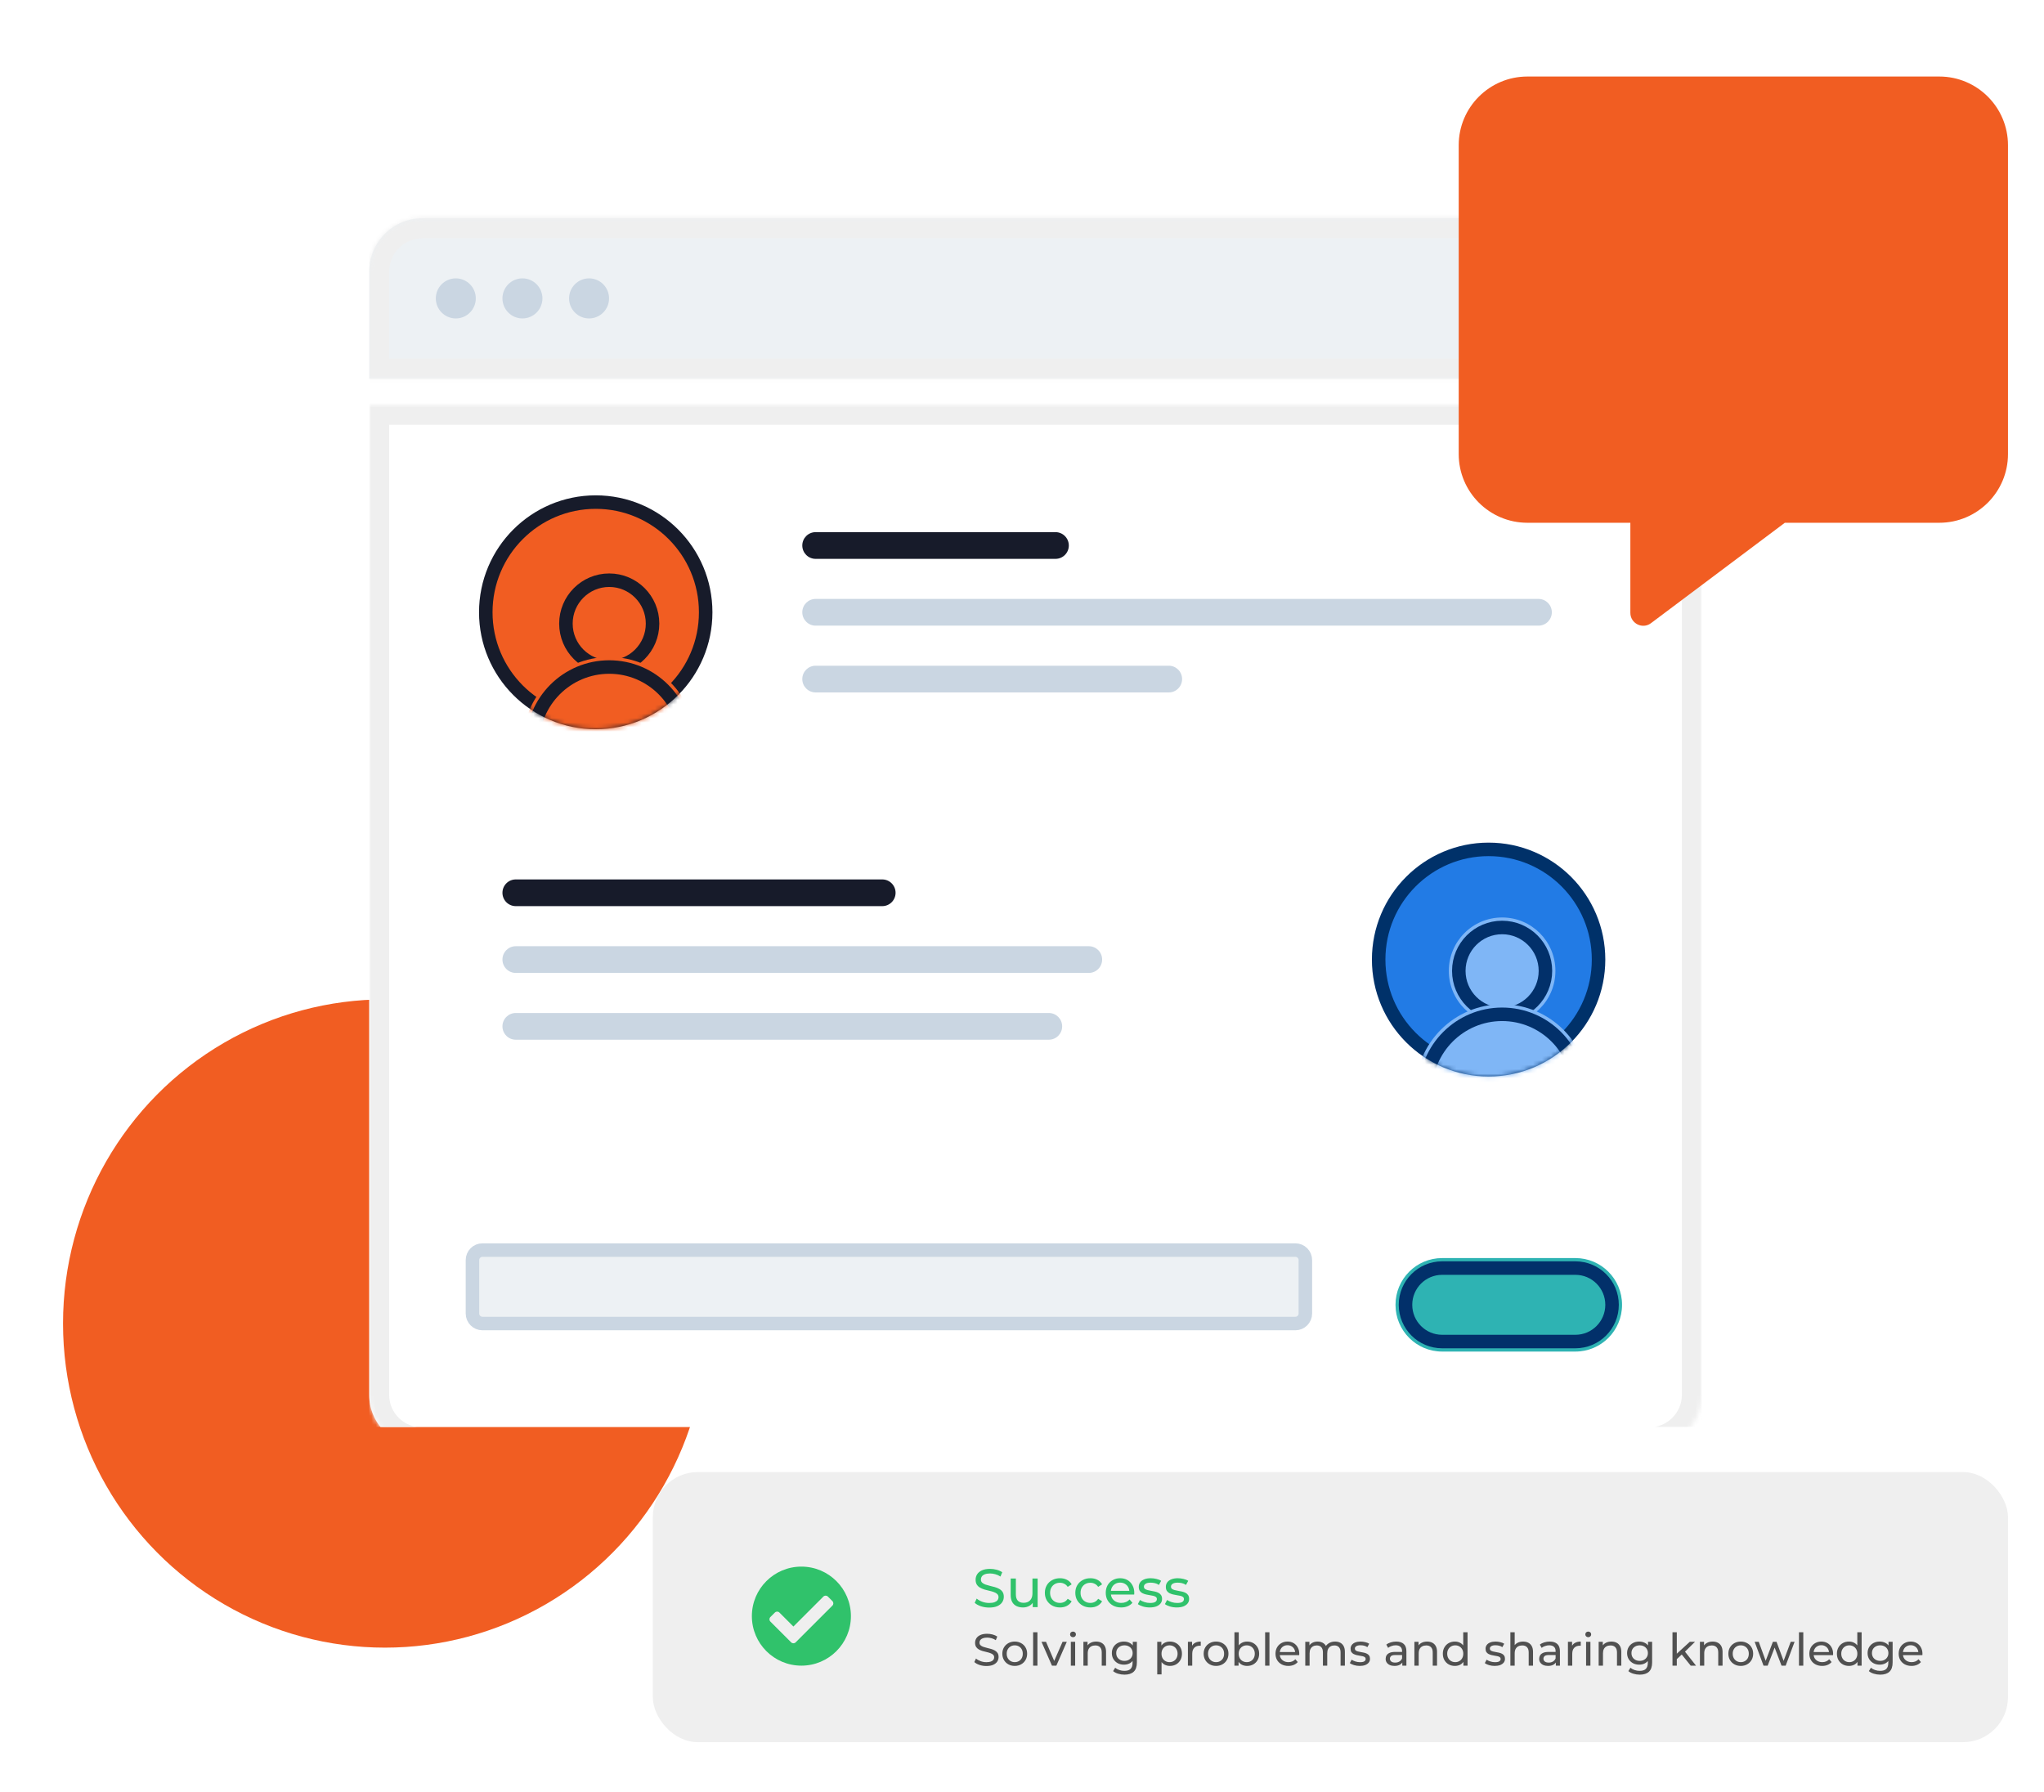 <svg width="454" height="398" viewBox="0 0 454 398" fill="none" xmlns="http://www.w3.org/2000/svg">
<ellipse cx="85.5" cy="294" rx="71.5" ry="72" fill="#F15D22"/>
<rect x="145" y="327" width="301" height="60" rx="10" fill="#EFEFEF"/>
<path d="M219.09 370.08C218.557 370.08 218.047 370 217.56 369.84C217.073 369.673 216.69 369.46 216.41 369.2L216.78 368.42C217.047 368.653 217.387 368.847 217.8 369C218.213 369.153 218.643 369.23 219.09 369.23C219.497 369.23 219.827 369.183 220.08 369.09C220.333 368.997 220.52 368.87 220.64 368.71C220.76 368.543 220.82 368.357 220.82 368.15C220.82 367.91 220.74 367.717 220.58 367.57C220.427 367.423 220.223 367.307 219.97 367.22C219.723 367.127 219.45 367.047 219.15 366.98C218.85 366.913 218.547 366.837 218.24 366.75C217.94 366.657 217.663 366.54 217.41 366.4C217.163 366.26 216.963 366.073 216.81 365.84C216.657 365.6 216.58 365.293 216.58 364.92C216.58 364.56 216.673 364.23 216.86 363.93C217.053 363.623 217.347 363.38 217.74 363.2C218.14 363.013 218.647 362.92 219.26 362.92C219.667 362.92 220.07 362.973 220.47 363.08C220.87 363.187 221.217 363.34 221.51 363.54L221.18 364.34C220.88 364.14 220.563 363.997 220.23 363.91C219.897 363.817 219.573 363.77 219.26 363.77C218.867 363.77 218.543 363.82 218.29 363.92C218.037 364.02 217.85 364.153 217.73 364.32C217.617 364.487 217.56 364.673 217.56 364.88C217.56 365.127 217.637 365.323 217.79 365.47C217.95 365.617 218.153 365.733 218.4 365.82C218.653 365.907 218.93 365.987 219.23 366.06C219.53 366.127 219.83 366.203 220.13 366.29C220.437 366.377 220.713 366.49 220.96 366.63C221.213 366.77 221.417 366.957 221.57 367.19C221.723 367.423 221.8 367.723 221.8 368.09C221.8 368.443 221.703 368.773 221.51 369.08C221.317 369.38 221.017 369.623 220.61 369.81C220.21 369.99 219.703 370.08 219.09 370.08ZM225.391 370.06C224.858 370.06 224.384 369.943 223.971 369.71C223.558 369.477 223.231 369.157 222.991 368.75C222.751 368.337 222.631 367.87 222.631 367.35C222.631 366.823 222.751 366.357 222.991 365.95C223.231 365.543 223.558 365.227 223.971 365C224.384 364.767 224.858 364.65 225.391 364.65C225.918 364.65 226.388 364.767 226.801 365C227.221 365.227 227.548 365.543 227.781 365.95C228.021 366.35 228.141 366.817 228.141 367.35C228.141 367.877 228.021 368.343 227.781 368.75C227.548 369.157 227.221 369.477 226.801 369.71C226.388 369.943 225.918 370.06 225.391 370.06ZM225.391 369.22C225.731 369.22 226.034 369.143 226.301 368.99C226.574 368.837 226.788 368.62 226.941 368.34C227.094 368.053 227.171 367.723 227.171 367.35C227.171 366.97 227.094 366.643 226.941 366.37C226.788 366.09 226.574 365.873 226.301 365.72C226.034 365.567 225.731 365.49 225.391 365.49C225.051 365.49 224.748 365.567 224.481 365.72C224.214 365.873 224.001 366.09 223.841 366.37C223.681 366.643 223.601 366.97 223.601 367.35C223.601 367.723 223.681 368.053 223.841 368.34C224.001 368.62 224.214 368.837 224.481 368.99C224.748 369.143 225.051 369.22 225.391 369.22ZM229.469 370V362.58H230.429V370H229.469ZM233.652 370L231.332 364.7H232.332L234.392 369.5H233.912L236.012 364.7H236.952L234.632 370H233.652ZM237.848 370V364.7H238.808V370H237.848ZM238.328 363.68C238.141 363.68 237.984 363.62 237.858 363.5C237.738 363.38 237.678 363.233 237.678 363.06C237.678 362.88 237.738 362.73 237.858 362.61C237.984 362.49 238.141 362.43 238.328 362.43C238.514 362.43 238.668 362.49 238.788 362.61C238.914 362.723 238.978 362.867 238.978 363.04C238.978 363.22 238.918 363.373 238.798 363.5C238.678 363.62 238.521 363.68 238.328 363.68ZM243.47 364.65C243.904 364.65 244.284 364.733 244.61 364.9C244.944 365.067 245.204 365.32 245.39 365.66C245.577 366 245.67 366.43 245.67 366.95V370H244.71V367.06C244.71 366.547 244.584 366.16 244.33 365.9C244.084 365.64 243.734 365.51 243.28 365.51C242.94 365.51 242.644 365.577 242.39 365.71C242.137 365.843 241.94 366.04 241.8 366.3C241.667 366.56 241.6 366.883 241.6 367.27V370H240.64V364.7H241.56V366.13L241.41 365.75C241.584 365.403 241.85 365.133 242.21 364.94C242.57 364.747 242.99 364.65 243.47 364.65ZM249.767 372C249.28 372 248.807 371.93 248.347 371.79C247.894 371.657 247.524 371.463 247.237 371.21L247.697 370.47C247.944 370.683 248.247 370.85 248.607 370.97C248.967 371.097 249.344 371.16 249.737 371.16C250.364 371.16 250.824 371.013 251.117 370.72C251.41 370.427 251.557 369.98 251.557 369.38V368.26L251.657 367.21L251.607 366.15V364.7H252.517V369.28C252.517 370.213 252.284 370.9 251.817 371.34C251.35 371.78 250.667 372 249.767 372ZM249.647 369.78C249.134 369.78 248.674 369.673 248.267 369.46C247.867 369.24 247.547 368.937 247.307 368.55C247.074 368.163 246.957 367.717 246.957 367.21C246.957 366.697 247.074 366.25 247.307 365.87C247.547 365.483 247.867 365.183 248.267 364.97C248.674 364.757 249.134 364.65 249.647 364.65C250.1 364.65 250.514 364.743 250.887 364.93C251.26 365.11 251.557 365.39 251.777 365.77C252.004 366.15 252.117 366.63 252.117 367.21C252.117 367.783 252.004 368.26 251.777 368.64C251.557 369.02 251.26 369.307 250.887 369.5C250.514 369.687 250.1 369.78 249.647 369.78ZM249.757 368.94C250.11 368.94 250.424 368.867 250.697 368.72C250.97 368.573 251.184 368.37 251.337 368.11C251.497 367.85 251.577 367.55 251.577 367.21C251.577 366.87 251.497 366.57 251.337 366.31C251.184 366.05 250.97 365.85 250.697 365.71C250.424 365.563 250.11 365.49 249.757 365.49C249.404 365.49 249.087 365.563 248.807 365.71C248.534 365.85 248.317 366.05 248.157 366.31C248.004 366.57 247.927 366.87 247.927 367.21C247.927 367.55 248.004 367.85 248.157 368.11C248.317 368.37 248.534 368.573 248.807 368.72C249.087 368.867 249.404 368.94 249.757 368.94ZM259.847 370.06C259.407 370.06 259.004 369.96 258.637 369.76C258.277 369.553 257.987 369.25 257.767 368.85C257.554 368.45 257.447 367.95 257.447 367.35C257.447 366.75 257.55 366.25 257.757 365.85C257.97 365.45 258.257 365.15 258.617 364.95C258.984 364.75 259.394 364.65 259.847 364.65C260.367 364.65 260.827 364.763 261.227 364.99C261.627 365.217 261.944 365.533 262.177 365.94C262.41 366.34 262.527 366.81 262.527 367.35C262.527 367.89 262.41 368.363 262.177 368.77C261.944 369.177 261.627 369.493 261.227 369.72C260.827 369.947 260.367 370.06 259.847 370.06ZM257.037 371.94V364.7H257.957V366.13L257.897 367.36L257.997 368.59V371.94H257.037ZM259.767 369.22C260.107 369.22 260.41 369.143 260.677 368.99C260.95 368.837 261.164 368.62 261.317 368.34C261.477 368.053 261.557 367.723 261.557 367.35C261.557 366.97 261.477 366.643 261.317 366.37C261.164 366.09 260.95 365.873 260.677 365.72C260.41 365.567 260.107 365.49 259.767 365.49C259.434 365.49 259.13 365.567 258.857 365.72C258.59 365.873 258.377 366.09 258.217 366.37C258.064 366.643 257.987 366.97 257.987 367.35C257.987 367.723 258.064 368.053 258.217 368.34C258.377 368.62 258.59 368.837 258.857 368.99C259.13 369.143 259.434 369.22 259.767 369.22ZM263.853 370V364.7H264.773V366.14L264.683 365.78C264.83 365.413 265.077 365.133 265.423 364.94C265.77 364.747 266.197 364.65 266.703 364.65V365.58C266.663 365.573 266.623 365.57 266.583 365.57C266.55 365.57 266.517 365.57 266.483 365.57C265.97 365.57 265.563 365.723 265.263 366.03C264.963 366.337 264.813 366.78 264.813 367.36V370H263.853ZM270.108 370.06C269.574 370.06 269.101 369.943 268.688 369.71C268.274 369.477 267.948 369.157 267.708 368.75C267.468 368.337 267.348 367.87 267.348 367.35C267.348 366.823 267.468 366.357 267.708 365.95C267.948 365.543 268.274 365.227 268.688 365C269.101 364.767 269.574 364.65 270.108 364.65C270.634 364.65 271.104 364.767 271.518 365C271.938 365.227 272.264 365.543 272.498 365.95C272.738 366.35 272.858 366.817 272.858 367.35C272.858 367.877 272.738 368.343 272.498 368.75C272.264 369.157 271.938 369.477 271.518 369.71C271.104 369.943 270.634 370.06 270.108 370.06ZM270.108 369.22C270.448 369.22 270.751 369.143 271.018 368.99C271.291 368.837 271.504 368.62 271.658 368.34C271.811 368.053 271.888 367.723 271.888 367.35C271.888 366.97 271.811 366.643 271.658 366.37C271.504 366.09 271.291 365.873 271.018 365.72C270.751 365.567 270.448 365.49 270.108 365.49C269.768 365.49 269.464 365.567 269.198 365.72C268.931 365.873 268.718 366.09 268.558 366.37C268.398 366.643 268.318 366.97 268.318 367.35C268.318 367.723 268.398 368.053 268.558 368.34C268.718 368.62 268.931 368.837 269.198 368.99C269.464 369.143 269.768 369.22 270.108 369.22ZM276.995 370.06C276.542 370.06 276.132 369.96 275.765 369.76C275.405 369.553 275.119 369.25 274.905 368.85C274.699 368.45 274.595 367.95 274.595 367.35C274.595 366.75 274.702 366.25 274.915 365.85C275.135 365.45 275.425 365.15 275.785 364.95C276.152 364.75 276.555 364.65 276.995 364.65C277.515 364.65 277.975 364.763 278.375 364.99C278.775 365.217 279.092 365.533 279.325 365.94C279.559 366.34 279.675 366.81 279.675 367.35C279.675 367.89 279.559 368.363 279.325 368.77C279.092 369.177 278.775 369.493 278.375 369.72C277.975 369.947 277.515 370.06 276.995 370.06ZM274.185 370V362.58H275.145V366.11L275.045 367.34L275.105 368.57V370H274.185ZM276.915 369.22C277.255 369.22 277.559 369.143 277.825 368.99C278.099 368.837 278.312 368.62 278.465 368.34C278.625 368.053 278.705 367.723 278.705 367.35C278.705 366.97 278.625 366.643 278.465 366.37C278.312 366.09 278.099 365.873 277.825 365.72C277.559 365.567 277.255 365.49 276.915 365.49C276.582 365.49 276.279 365.567 276.005 365.72C275.739 365.873 275.525 366.09 275.365 366.37C275.212 366.643 275.135 366.97 275.135 367.35C275.135 367.723 275.212 368.053 275.365 368.34C275.525 368.62 275.739 368.837 276.005 368.99C276.279 369.143 276.582 369.22 276.915 369.22ZM281.002 370V362.58H281.962V370H281.002ZM286.155 370.06C285.588 370.06 285.088 369.943 284.655 369.71C284.228 369.477 283.895 369.157 283.655 368.75C283.421 368.343 283.305 367.877 283.305 367.35C283.305 366.823 283.418 366.357 283.645 365.95C283.878 365.543 284.195 365.227 284.595 365C285.001 364.767 285.458 364.65 285.965 364.65C286.478 364.65 286.931 364.763 287.325 364.99C287.718 365.217 288.025 365.537 288.245 365.95C288.471 366.357 288.585 366.833 288.585 367.38C288.585 367.42 288.581 367.467 288.575 367.52C288.575 367.573 288.571 367.623 288.565 367.67H284.055V366.98H288.065L287.675 367.22C287.681 366.88 287.611 366.577 287.465 366.31C287.318 366.043 287.115 365.837 286.855 365.69C286.601 365.537 286.305 365.46 285.965 365.46C285.631 365.46 285.335 365.537 285.075 365.69C284.815 365.837 284.611 366.047 284.465 366.32C284.318 366.587 284.245 366.893 284.245 367.24V367.4C284.245 367.753 284.325 368.07 284.485 368.35C284.651 368.623 284.881 368.837 285.175 368.99C285.468 369.143 285.805 369.22 286.185 369.22C286.498 369.22 286.781 369.167 287.035 369.06C287.295 368.953 287.521 368.793 287.715 368.58L288.245 369.2C288.005 369.48 287.705 369.693 287.345 369.84C286.991 369.987 286.595 370.06 286.155 370.06ZM296.548 364.65C296.974 364.65 297.351 364.733 297.678 364.9C298.004 365.067 298.258 365.32 298.438 365.66C298.624 366 298.718 366.43 298.718 366.95V370H297.758V367.06C297.758 366.547 297.638 366.16 297.398 365.9C297.158 365.64 296.821 365.51 296.388 365.51C296.068 365.51 295.788 365.577 295.548 365.71C295.308 365.843 295.121 366.04 294.988 366.3C294.861 366.56 294.798 366.883 294.798 367.27V370H293.838V367.06C293.838 366.547 293.718 366.16 293.478 365.9C293.244 365.64 292.908 365.51 292.468 365.51C292.154 365.51 291.878 365.577 291.638 365.71C291.398 365.843 291.211 366.04 291.078 366.3C290.944 366.56 290.878 366.883 290.878 367.27V370H289.918V364.7H290.838V366.11L290.688 365.75C290.854 365.403 291.111 365.133 291.458 364.94C291.804 364.747 292.208 364.65 292.668 364.65C293.174 364.65 293.611 364.777 293.978 365.03C294.344 365.277 294.584 365.653 294.698 366.16L294.308 366C294.468 365.593 294.748 365.267 295.148 365.02C295.548 364.773 296.014 364.65 296.548 364.65ZM302.004 370.06C301.564 370.06 301.144 370 300.744 369.88C300.351 369.76 300.041 369.613 299.814 369.44L300.214 368.68C300.441 368.833 300.721 368.963 301.054 369.07C301.388 369.177 301.728 369.23 302.074 369.23C302.521 369.23 302.841 369.167 303.034 369.04C303.234 368.913 303.334 368.737 303.334 368.51C303.334 368.343 303.274 368.213 303.154 368.12C303.034 368.027 302.874 367.957 302.674 367.91C302.481 367.863 302.264 367.823 302.024 367.79C301.784 367.75 301.544 367.703 301.304 367.65C301.064 367.59 300.844 367.51 300.644 367.41C300.444 367.303 300.284 367.16 300.164 366.98C300.044 366.793 299.984 366.547 299.984 366.24C299.984 365.92 300.074 365.64 300.254 365.4C300.434 365.16 300.688 364.977 301.014 364.85C301.348 364.717 301.741 364.65 302.194 364.65C302.541 364.65 302.891 364.693 303.244 364.78C303.604 364.86 303.898 364.977 304.124 365.13L303.714 365.89C303.474 365.73 303.224 365.62 302.964 365.56C302.704 365.5 302.444 365.47 302.184 365.47C301.764 365.47 301.451 365.54 301.244 365.68C301.038 365.813 300.934 365.987 300.934 366.2C300.934 366.38 300.994 366.52 301.114 366.62C301.241 366.713 301.401 366.787 301.594 366.84C301.794 366.893 302.014 366.94 302.254 366.98C302.494 367.013 302.734 367.06 302.974 367.12C303.214 367.173 303.431 367.25 303.624 367.35C303.824 367.45 303.984 367.59 304.104 367.77C304.231 367.95 304.294 368.19 304.294 368.49C304.294 368.81 304.201 369.087 304.014 369.32C303.828 369.553 303.564 369.737 303.224 369.87C302.884 369.997 302.478 370.06 302.004 370.06ZM311.47 370V368.88L311.42 368.67V366.76C311.42 366.353 311.3 366.04 311.06 365.82C310.826 365.593 310.473 365.48 310 365.48C309.686 365.48 309.38 365.533 309.08 365.64C308.78 365.74 308.526 365.877 308.32 366.05L307.92 365.33C308.193 365.11 308.52 364.943 308.9 364.83C309.286 364.71 309.69 364.65 310.11 364.65C310.836 364.65 311.396 364.827 311.79 365.18C312.183 365.533 312.38 366.073 312.38 366.8V370H311.47ZM309.73 370.06C309.336 370.06 308.99 369.993 308.69 369.86C308.396 369.727 308.17 369.543 308.01 369.31C307.85 369.07 307.77 368.8 307.77 368.5C307.77 368.213 307.836 367.953 307.97 367.72C308.11 367.487 308.333 367.3 308.64 367.16C308.953 367.02 309.373 366.95 309.9 366.95H311.58V367.64H309.94C309.46 367.64 309.136 367.72 308.97 367.88C308.803 368.04 308.72 368.233 308.72 368.46C308.72 368.72 308.823 368.93 309.03 369.09C309.236 369.243 309.523 369.32 309.89 369.32C310.25 369.32 310.563 369.24 310.83 369.08C311.103 368.92 311.3 368.687 311.42 368.38L311.61 369.04C311.483 369.353 311.26 369.603 310.94 369.79C310.62 369.97 310.216 370.06 309.73 370.06ZM316.986 364.65C317.419 364.65 317.799 364.733 318.126 364.9C318.459 365.067 318.719 365.32 318.906 365.66C319.093 366 319.186 366.43 319.186 366.95V370H318.226V367.06C318.226 366.547 318.099 366.16 317.846 365.9C317.599 365.64 317.249 365.51 316.796 365.51C316.456 365.51 316.159 365.577 315.906 365.71C315.653 365.843 315.456 366.04 315.316 366.3C315.183 366.56 315.116 366.883 315.116 367.27V370H314.156V364.7H315.076V366.13L314.926 365.75C315.099 365.403 315.366 365.133 315.726 364.94C316.086 364.747 316.506 364.65 316.986 364.65ZM323.153 370.06C322.639 370.06 322.179 369.947 321.773 369.72C321.373 369.493 321.056 369.177 320.823 368.77C320.589 368.363 320.473 367.89 320.473 367.35C320.473 366.81 320.589 366.34 320.823 365.94C321.056 365.533 321.373 365.217 321.773 364.99C322.179 364.763 322.639 364.65 323.153 364.65C323.599 364.65 324.003 364.75 324.363 364.95C324.723 365.15 325.009 365.45 325.223 365.85C325.443 366.25 325.553 366.75 325.553 367.35C325.553 367.95 325.446 368.45 325.233 368.85C325.026 369.25 324.743 369.553 324.383 369.76C324.023 369.96 323.613 370.06 323.153 370.06ZM323.233 369.22C323.566 369.22 323.866 369.143 324.133 368.99C324.406 368.837 324.619 368.62 324.773 368.34C324.933 368.053 325.013 367.723 325.013 367.35C325.013 366.97 324.933 366.643 324.773 366.37C324.619 366.09 324.406 365.873 324.133 365.72C323.866 365.567 323.566 365.49 323.233 365.49C322.893 365.49 322.589 365.567 322.323 365.72C322.056 365.873 321.843 366.09 321.683 366.37C321.523 366.643 321.443 366.97 321.443 367.35C321.443 367.723 321.523 368.053 321.683 368.34C321.843 368.62 322.056 368.837 322.323 368.99C322.589 369.143 322.893 369.22 323.233 369.22ZM325.043 370V368.57L325.103 367.34L325.003 366.11V362.58H325.963V370H325.043ZM331.985 370.06C331.545 370.06 331.125 370 330.725 369.88C330.331 369.76 330.021 369.613 329.795 369.44L330.195 368.68C330.421 368.833 330.701 368.963 331.035 369.07C331.368 369.177 331.708 369.23 332.055 369.23C332.501 369.23 332.821 369.167 333.015 369.04C333.215 368.913 333.315 368.737 333.315 368.51C333.315 368.343 333.255 368.213 333.135 368.12C333.015 368.027 332.855 367.957 332.655 367.91C332.461 367.863 332.245 367.823 332.005 367.79C331.765 367.75 331.525 367.703 331.285 367.65C331.045 367.59 330.825 367.51 330.625 367.41C330.425 367.303 330.265 367.16 330.145 366.98C330.025 366.793 329.965 366.547 329.965 366.24C329.965 365.92 330.055 365.64 330.235 365.4C330.415 365.16 330.668 364.977 330.995 364.85C331.328 364.717 331.721 364.65 332.175 364.65C332.521 364.65 332.871 364.693 333.225 364.78C333.585 364.86 333.878 364.977 334.105 365.13L333.695 365.89C333.455 365.73 333.205 365.62 332.945 365.56C332.685 365.5 332.425 365.47 332.165 365.47C331.745 365.47 331.431 365.54 331.225 365.68C331.018 365.813 330.915 365.987 330.915 366.2C330.915 366.38 330.975 366.52 331.095 366.62C331.221 366.713 331.381 366.787 331.575 366.84C331.775 366.893 331.995 366.94 332.235 366.98C332.475 367.013 332.715 367.06 332.955 367.12C333.195 367.173 333.411 367.25 333.605 367.35C333.805 367.45 333.965 367.59 334.085 367.77C334.211 367.95 334.275 368.19 334.275 368.49C334.275 368.81 334.181 369.087 333.995 369.32C333.808 369.553 333.545 369.737 333.205 369.87C332.865 369.997 332.458 370.06 331.985 370.06ZM338.304 364.65C338.738 364.65 339.118 364.733 339.444 364.9C339.778 365.067 340.038 365.32 340.224 365.66C340.411 366 340.504 366.43 340.504 366.95V370H339.544V367.06C339.544 366.547 339.418 366.16 339.164 365.9C338.918 365.64 338.568 365.51 338.114 365.51C337.774 365.51 337.478 365.577 337.224 365.71C336.971 365.843 336.774 366.04 336.634 366.3C336.501 366.56 336.434 366.883 336.434 367.27V370H335.474V362.58H336.434V366.13L336.244 365.75C336.418 365.403 336.684 365.133 337.044 364.94C337.404 364.747 337.824 364.65 338.304 364.65ZM345.571 370V368.88L345.521 368.67V366.76C345.521 366.353 345.401 366.04 345.161 365.82C344.928 365.593 344.574 365.48 344.101 365.48C343.788 365.48 343.481 365.533 343.181 365.64C342.881 365.74 342.628 365.877 342.421 366.05L342.021 365.33C342.294 365.11 342.621 364.943 343.001 364.83C343.388 364.71 343.791 364.65 344.211 364.65C344.938 364.65 345.498 364.827 345.891 365.18C346.284 365.533 346.481 366.073 346.481 366.8V370H345.571ZM343.831 370.06C343.438 370.06 343.091 369.993 342.791 369.86C342.498 369.727 342.271 369.543 342.111 369.31C341.951 369.07 341.871 368.8 341.871 368.5C341.871 368.213 341.938 367.953 342.071 367.72C342.211 367.487 342.434 367.3 342.741 367.16C343.054 367.02 343.474 366.95 344.001 366.95H345.681V367.64H344.041C343.561 367.64 343.238 367.72 343.071 367.88C342.904 368.04 342.821 368.233 342.821 368.46C342.821 368.72 342.924 368.93 343.131 369.09C343.338 369.243 343.624 369.32 343.991 369.32C344.351 369.32 344.664 369.24 344.931 369.08C345.204 368.92 345.401 368.687 345.521 368.38L345.711 369.04C345.584 369.353 345.361 369.603 345.041 369.79C344.721 369.97 344.318 370.06 343.831 370.06ZM348.258 370V364.7H349.178V366.14L349.088 365.78C349.234 365.413 349.481 365.133 349.828 364.94C350.174 364.747 350.601 364.65 351.108 364.65V365.58C351.068 365.573 351.028 365.57 350.988 365.57C350.954 365.57 350.921 365.57 350.888 365.57C350.374 365.57 349.968 365.723 349.668 366.03C349.368 366.337 349.218 366.78 349.218 367.36V370H348.258ZM352.291 370V364.7H353.251V370H352.291ZM352.771 363.68C352.584 363.68 352.428 363.62 352.301 363.5C352.181 363.38 352.121 363.233 352.121 363.06C352.121 362.88 352.181 362.73 352.301 362.61C352.428 362.49 352.584 362.43 352.771 362.43C352.958 362.43 353.111 362.49 353.231 362.61C353.358 362.723 353.421 362.867 353.421 363.04C353.421 363.22 353.361 363.373 353.241 363.5C353.121 363.62 352.964 363.68 352.771 363.68ZM357.914 364.65C358.347 364.65 358.727 364.733 359.054 364.9C359.387 365.067 359.647 365.32 359.834 365.66C360.02 366 360.114 366.43 360.114 366.95V370H359.154V367.06C359.154 366.547 359.027 366.16 358.774 365.9C358.527 365.64 358.177 365.51 357.724 365.51C357.384 365.51 357.087 365.577 356.834 365.71C356.58 365.843 356.384 366.04 356.244 366.3C356.11 366.56 356.044 366.883 356.044 367.27V370H355.084V364.7H356.004V366.13L355.854 365.75C356.027 365.403 356.294 365.133 356.654 364.94C357.014 364.747 357.434 364.65 357.914 364.65ZM364.21 372C363.724 372 363.25 371.93 362.79 371.79C362.337 371.657 361.967 371.463 361.68 371.21L362.14 370.47C362.387 370.683 362.69 370.85 363.05 370.97C363.41 371.097 363.787 371.16 364.18 371.16C364.807 371.16 365.267 371.013 365.56 370.72C365.854 370.427 366 369.98 366 369.38V368.26L366.1 367.21L366.05 366.15V364.7H366.96V369.28C366.96 370.213 366.727 370.9 366.26 371.34C365.794 371.78 365.11 372 364.21 372ZM364.09 369.78C363.577 369.78 363.117 369.673 362.71 369.46C362.31 369.24 361.99 368.937 361.75 368.55C361.517 368.163 361.4 367.717 361.4 367.21C361.4 366.697 361.517 366.25 361.75 365.87C361.99 365.483 362.31 365.183 362.71 364.97C363.117 364.757 363.577 364.65 364.09 364.65C364.544 364.65 364.957 364.743 365.33 364.93C365.704 365.11 366 365.39 366.22 365.77C366.447 366.15 366.56 366.63 366.56 367.21C366.56 367.783 366.447 368.26 366.22 368.64C366 369.02 365.704 369.307 365.33 369.5C364.957 369.687 364.544 369.78 364.09 369.78ZM364.2 368.94C364.554 368.94 364.867 368.867 365.14 368.72C365.414 368.573 365.627 368.37 365.78 368.11C365.94 367.85 366.02 367.55 366.02 367.21C366.02 366.87 365.94 366.57 365.78 366.31C365.627 366.05 365.414 365.85 365.14 365.71C364.867 365.563 364.554 365.49 364.2 365.49C363.847 365.49 363.53 365.563 363.25 365.71C362.977 365.85 362.76 366.05 362.6 366.31C362.447 366.57 362.37 366.87 362.37 367.21C362.37 367.55 362.447 367.85 362.6 368.11C362.76 368.37 362.977 368.573 363.25 368.72C363.53 368.867 363.847 368.94 364.2 368.94ZM372.26 368.72L372.28 367.49L375.33 364.7H376.49L374.15 367L373.63 367.44L372.26 368.72ZM371.48 370V362.58H372.44V370H371.48ZM375.53 370L373.45 367.42L374.07 366.65L376.71 370H375.53ZM380.404 364.65C380.837 364.65 381.217 364.733 381.544 364.9C381.877 365.067 382.137 365.32 382.324 365.66C382.511 366 382.604 366.43 382.604 366.95V370H381.644V367.06C381.644 366.547 381.517 366.16 381.264 365.9C381.017 365.64 380.667 365.51 380.214 365.51C379.874 365.51 379.577 365.577 379.324 365.71C379.071 365.843 378.874 366.04 378.734 366.3C378.601 366.56 378.534 366.883 378.534 367.27V370H377.574V364.7H378.494V366.13L378.344 365.75C378.517 365.403 378.784 365.133 379.144 364.94C379.504 364.747 379.924 364.65 380.404 364.65ZM386.651 370.06C386.117 370.06 385.644 369.943 385.231 369.71C384.817 369.477 384.491 369.157 384.251 368.75C384.011 368.337 383.891 367.87 383.891 367.35C383.891 366.823 384.011 366.357 384.251 365.95C384.491 365.543 384.817 365.227 385.231 365C385.644 364.767 386.117 364.65 386.651 364.65C387.177 364.65 387.647 364.767 388.061 365C388.481 365.227 388.807 365.543 389.041 365.95C389.281 366.35 389.401 366.817 389.401 367.35C389.401 367.877 389.281 368.343 389.041 368.75C388.807 369.157 388.481 369.477 388.061 369.71C387.647 369.943 387.177 370.06 386.651 370.06ZM386.651 369.22C386.991 369.22 387.294 369.143 387.561 368.99C387.834 368.837 388.047 368.62 388.201 368.34C388.354 368.053 388.431 367.723 388.431 367.35C388.431 366.97 388.354 366.643 388.201 366.37C388.047 366.09 387.834 365.873 387.561 365.72C387.294 365.567 386.991 365.49 386.651 365.49C386.311 365.49 386.007 365.567 385.741 365.72C385.474 365.873 385.261 366.09 385.101 366.37C384.941 366.643 384.861 366.97 384.861 367.35C384.861 367.723 384.941 368.053 385.101 368.34C385.261 368.62 385.474 368.837 385.741 368.99C386.007 369.143 386.311 369.22 386.651 369.22ZM391.702 370L389.732 364.7H390.642L392.392 369.5H391.962L393.782 364.7H394.592L396.372 369.5H395.952L397.742 364.7H398.602L396.622 370H395.702L394.032 365.62H394.312L392.622 370H391.702ZM399.576 370V362.58H400.536V370H399.576ZM404.729 370.06C404.162 370.06 403.662 369.943 403.229 369.71C402.802 369.477 402.469 369.157 402.229 368.75C401.996 368.343 401.879 367.877 401.879 367.35C401.879 366.823 401.992 366.357 402.219 365.95C402.452 365.543 402.769 365.227 403.169 365C403.576 364.767 404.032 364.65 404.539 364.65C405.052 364.65 405.506 364.763 405.899 364.99C406.292 365.217 406.599 365.537 406.819 365.95C407.046 366.357 407.159 366.833 407.159 367.38C407.159 367.42 407.156 367.467 407.149 367.52C407.149 367.573 407.146 367.623 407.139 367.67H402.629V366.98H406.639L406.249 367.22C406.256 366.88 406.186 366.577 406.039 366.31C405.892 366.043 405.689 365.837 405.429 365.69C405.176 365.537 404.879 365.46 404.539 365.46C404.206 365.46 403.909 365.537 403.649 365.69C403.389 365.837 403.186 366.047 403.039 366.32C402.892 366.587 402.819 366.893 402.819 367.24V367.4C402.819 367.753 402.899 368.07 403.059 368.35C403.226 368.623 403.456 368.837 403.749 368.99C404.042 369.143 404.379 369.22 404.759 369.22C405.072 369.22 405.356 369.167 405.609 369.06C405.869 368.953 406.096 368.793 406.289 368.58L406.819 369.2C406.579 369.48 406.279 369.693 405.919 369.84C405.566 369.987 405.169 370.06 404.729 370.06ZM410.682 370.06C410.169 370.06 409.709 369.947 409.302 369.72C408.902 369.493 408.585 369.177 408.352 368.77C408.119 368.363 408.002 367.89 408.002 367.35C408.002 366.81 408.119 366.34 408.352 365.94C408.585 365.533 408.902 365.217 409.302 364.99C409.709 364.763 410.169 364.65 410.682 364.65C411.129 364.65 411.532 364.75 411.892 364.95C412.252 365.15 412.539 365.45 412.752 365.85C412.972 366.25 413.082 366.75 413.082 367.35C413.082 367.95 412.975 368.45 412.762 368.85C412.555 369.25 412.272 369.553 411.912 369.76C411.552 369.96 411.142 370.06 410.682 370.06ZM410.762 369.22C411.095 369.22 411.395 369.143 411.662 368.99C411.935 368.837 412.149 368.62 412.302 368.34C412.462 368.053 412.542 367.723 412.542 367.35C412.542 366.97 412.462 366.643 412.302 366.37C412.149 366.09 411.935 365.873 411.662 365.72C411.395 365.567 411.095 365.49 410.762 365.49C410.422 365.49 410.119 365.567 409.852 365.72C409.585 365.873 409.372 366.09 409.212 366.37C409.052 366.643 408.972 366.97 408.972 367.35C408.972 367.723 409.052 368.053 409.212 368.34C409.372 368.62 409.585 368.837 409.852 368.99C410.119 369.143 410.422 369.22 410.762 369.22ZM412.572 370V368.57L412.632 367.34L412.532 366.11V362.58H413.492V370H412.572ZM417.628 372C417.142 372 416.668 371.93 416.208 371.79C415.755 371.657 415.385 371.463 415.098 371.21L415.558 370.47C415.805 370.683 416.108 370.85 416.468 370.97C416.828 371.097 417.205 371.16 417.598 371.16C418.225 371.16 418.685 371.013 418.978 370.72C419.272 370.427 419.418 369.98 419.418 369.38V368.26L419.518 367.21L419.468 366.15V364.7H420.378V369.28C420.378 370.213 420.145 370.9 419.678 371.34C419.212 371.78 418.528 372 417.628 372ZM417.508 369.78C416.995 369.78 416.535 369.673 416.128 369.46C415.728 369.24 415.408 368.937 415.168 368.55C414.935 368.163 414.818 367.717 414.818 367.21C414.818 366.697 414.935 366.25 415.168 365.87C415.408 365.483 415.728 365.183 416.128 364.97C416.535 364.757 416.995 364.65 417.508 364.65C417.962 364.65 418.375 364.743 418.748 364.93C419.122 365.11 419.418 365.39 419.638 365.77C419.865 366.15 419.978 366.63 419.978 367.21C419.978 367.783 419.865 368.26 419.638 368.64C419.418 369.02 419.122 369.307 418.748 369.5C418.375 369.687 417.962 369.78 417.508 369.78ZM417.618 368.94C417.972 368.94 418.285 368.867 418.558 368.72C418.832 368.573 419.045 368.37 419.198 368.11C419.358 367.85 419.438 367.55 419.438 367.21C419.438 366.87 419.358 366.57 419.198 366.31C419.045 366.05 418.832 365.85 418.558 365.71C418.285 365.563 417.972 365.49 417.618 365.49C417.265 365.49 416.948 365.563 416.668 365.71C416.395 365.85 416.178 366.05 416.018 366.31C415.865 366.57 415.788 366.87 415.788 367.21C415.788 367.55 415.865 367.85 416.018 368.11C416.178 368.37 416.395 368.573 416.668 368.72C416.948 368.867 417.265 368.94 417.618 368.94ZM424.573 370.06C424.006 370.06 423.506 369.943 423.073 369.71C422.646 369.477 422.313 369.157 422.073 368.75C421.839 368.343 421.723 367.877 421.723 367.35C421.723 366.823 421.836 366.357 422.063 365.95C422.296 365.543 422.613 365.227 423.013 365C423.419 364.767 423.876 364.65 424.383 364.65C424.896 364.65 425.349 364.763 425.743 364.99C426.136 365.217 426.443 365.537 426.663 365.95C426.889 366.357 427.003 366.833 427.003 367.38C427.003 367.42 426.999 367.467 426.993 367.52C426.993 367.573 426.989 367.623 426.983 367.67H422.473V366.98H426.483L426.093 367.22C426.099 366.88 426.029 366.577 425.883 366.31C425.736 366.043 425.533 365.837 425.273 365.69C425.019 365.537 424.723 365.46 424.383 365.46C424.049 365.46 423.753 365.537 423.493 365.69C423.233 365.837 423.029 366.047 422.883 366.32C422.736 366.587 422.663 366.893 422.663 367.24V367.4C422.663 367.753 422.743 368.07 422.903 368.35C423.069 368.623 423.299 368.837 423.593 368.99C423.886 369.143 424.223 369.22 424.603 369.22C424.916 369.22 425.199 369.167 425.453 369.06C425.713 368.953 425.939 368.793 426.133 368.58L426.663 369.2C426.423 369.48 426.123 369.693 425.763 369.84C425.409 369.987 425.013 370.06 424.573 370.06Z" fill="#505050"/>
<path d="M219.708 357.096C219.068 357.096 218.456 357 217.872 356.808C217.288 356.608 216.828 356.352 216.492 356.04L216.936 355.104C217.256 355.384 217.664 355.616 218.16 355.8C218.656 355.984 219.172 356.076 219.708 356.076C220.196 356.076 220.592 356.02 220.896 355.908C221.2 355.796 221.424 355.644 221.568 355.452C221.712 355.252 221.784 355.028 221.784 354.78C221.784 354.492 221.688 354.26 221.496 354.084C221.312 353.908 221.068 353.768 220.764 353.664C220.468 353.552 220.14 353.456 219.78 353.376C219.42 353.296 219.056 353.204 218.688 353.1C218.328 352.988 217.996 352.848 217.692 352.68C217.396 352.512 217.156 352.288 216.972 352.008C216.788 351.72 216.696 351.352 216.696 350.904C216.696 350.472 216.808 350.076 217.032 349.716C217.264 349.348 217.616 349.056 218.088 348.84C218.568 348.616 219.176 348.504 219.912 348.504C220.4 348.504 220.884 348.568 221.364 348.696C221.844 348.824 222.26 349.008 222.612 349.248L222.216 350.208C221.856 349.968 221.476 349.796 221.076 349.692C220.676 349.58 220.288 349.524 219.912 349.524C219.44 349.524 219.052 349.584 218.748 349.704C218.444 349.824 218.22 349.984 218.076 350.184C217.94 350.384 217.872 350.608 217.872 350.856C217.872 351.152 217.964 351.388 218.148 351.564C218.34 351.74 218.584 351.88 218.88 351.984C219.184 352.088 219.516 352.184 219.876 352.272C220.236 352.352 220.596 352.444 220.956 352.548C221.324 352.652 221.656 352.788 221.952 352.956C222.256 353.124 222.5 353.348 222.684 353.628C222.868 353.908 222.96 354.268 222.96 354.708C222.96 355.132 222.844 355.528 222.612 355.896C222.38 356.256 222.02 356.548 221.532 356.772C221.052 356.988 220.444 357.096 219.708 357.096ZM227.221 357.072C226.677 357.072 226.197 356.972 225.781 356.772C225.373 356.572 225.053 356.268 224.821 355.86C224.597 355.444 224.485 354.924 224.485 354.3V350.64H225.637V354.168C225.637 354.792 225.785 355.26 226.081 355.572C226.385 355.884 226.809 356.04 227.353 356.04C227.753 356.04 228.101 355.96 228.397 355.8C228.693 355.632 228.921 355.392 229.081 355.08C229.241 354.76 229.321 354.376 229.321 353.928V350.64H230.473V357H229.381V355.284L229.561 355.74C229.353 356.164 229.041 356.492 228.625 356.724C228.209 356.956 227.741 357.072 227.221 357.072ZM235.438 357.072C234.79 357.072 234.21 356.932 233.698 356.652C233.194 356.372 232.798 355.988 232.51 355.5C232.222 355.012 232.078 354.452 232.078 353.82C232.078 353.188 232.222 352.628 232.51 352.14C232.798 351.652 233.194 351.272 233.698 351C234.21 350.72 234.79 350.58 235.438 350.58C236.014 350.58 236.526 350.696 236.974 350.928C237.43 351.152 237.782 351.488 238.03 351.936L237.154 352.5C236.946 352.188 236.69 351.96 236.386 351.816C236.09 351.664 235.77 351.588 235.426 351.588C235.01 351.588 234.638 351.68 234.31 351.864C233.982 352.048 233.722 352.308 233.53 352.644C233.338 352.972 233.242 353.364 233.242 353.82C233.242 354.276 233.338 354.672 233.53 355.008C233.722 355.344 233.982 355.604 234.31 355.788C234.638 355.972 235.01 356.064 235.426 356.064C235.77 356.064 236.09 355.992 236.386 355.848C236.69 355.696 236.946 355.464 237.154 355.152L238.03 355.704C237.782 356.144 237.43 356.484 236.974 356.724C236.526 356.956 236.014 357.072 235.438 357.072ZM242.2 357.072C241.552 357.072 240.972 356.932 240.46 356.652C239.956 356.372 239.56 355.988 239.272 355.5C238.984 355.012 238.84 354.452 238.84 353.82C238.84 353.188 238.984 352.628 239.272 352.14C239.56 351.652 239.956 351.272 240.46 351C240.972 350.72 241.552 350.58 242.2 350.58C242.776 350.58 243.288 350.696 243.736 350.928C244.192 351.152 244.544 351.488 244.792 351.936L243.916 352.5C243.708 352.188 243.452 351.96 243.148 351.816C242.852 351.664 242.532 351.588 242.188 351.588C241.772 351.588 241.4 351.68 241.072 351.864C240.744 352.048 240.484 352.308 240.292 352.644C240.1 352.972 240.004 353.364 240.004 353.82C240.004 354.276 240.1 354.672 240.292 355.008C240.484 355.344 240.744 355.604 241.072 355.788C241.4 355.972 241.772 356.064 242.188 356.064C242.532 356.064 242.852 355.992 243.148 355.848C243.452 355.696 243.708 355.464 243.916 355.152L244.792 355.704C244.544 356.144 244.192 356.484 243.736 356.724C243.288 356.956 242.776 357.072 242.2 357.072ZM249.022 357.072C248.342 357.072 247.742 356.932 247.222 356.652C246.71 356.372 246.31 355.988 246.022 355.5C245.742 355.012 245.602 354.452 245.602 353.82C245.602 353.188 245.738 352.628 246.01 352.14C246.29 351.652 246.67 351.272 247.15 351C247.638 350.72 248.186 350.58 248.794 350.58C249.41 350.58 249.954 350.716 250.426 350.988C250.898 351.26 251.266 351.644 251.53 352.14C251.802 352.628 251.938 353.2 251.938 353.856C251.938 353.904 251.934 353.96 251.926 354.024C251.926 354.088 251.922 354.148 251.914 354.204H246.502V353.376H251.314L250.846 353.664C250.854 353.256 250.77 352.892 250.594 352.572C250.418 352.252 250.174 352.004 249.862 351.828C249.558 351.644 249.202 351.552 248.794 351.552C248.394 351.552 248.038 351.644 247.726 351.828C247.414 352.004 247.17 352.256 246.994 352.584C246.818 352.904 246.73 353.272 246.73 353.688V353.88C246.73 354.304 246.826 354.684 247.018 355.02C247.218 355.348 247.494 355.604 247.846 355.788C248.198 355.972 248.602 356.064 249.058 356.064C249.434 356.064 249.774 356 250.078 355.872C250.39 355.744 250.662 355.552 250.894 355.296L251.53 356.04C251.242 356.376 250.882 356.632 250.45 356.808C250.026 356.984 249.55 357.072 249.022 357.072ZM255.361 357.072C254.833 357.072 254.329 357 253.849 356.856C253.377 356.712 253.005 356.536 252.733 356.328L253.213 355.416C253.485 355.6 253.821 355.756 254.221 355.884C254.621 356.012 255.029 356.076 255.445 356.076C255.981 356.076 256.365 356 256.597 355.848C256.837 355.696 256.957 355.484 256.957 355.212C256.957 355.012 256.885 354.856 256.741 354.744C256.597 354.632 256.405 354.548 256.165 354.492C255.933 354.436 255.673 354.388 255.385 354.348C255.097 354.3 254.809 354.244 254.521 354.18C254.233 354.108 253.969 354.012 253.729 353.892C253.489 353.764 253.297 353.592 253.153 353.376C253.009 353.152 252.937 352.856 252.937 352.488C252.937 352.104 253.045 351.768 253.261 351.48C253.477 351.192 253.781 350.972 254.173 350.82C254.573 350.66 255.045 350.58 255.589 350.58C256.005 350.58 256.425 350.632 256.849 350.736C257.281 350.832 257.633 350.972 257.905 351.156L257.413 352.068C257.125 351.876 256.825 351.744 256.513 351.672C256.201 351.6 255.889 351.564 255.577 351.564C255.073 351.564 254.697 351.648 254.449 351.816C254.201 351.976 254.077 352.184 254.077 352.44C254.077 352.656 254.149 352.824 254.293 352.944C254.445 353.056 254.637 353.144 254.869 353.208C255.109 353.272 255.373 353.328 255.661 353.376C255.949 353.416 256.237 353.472 256.525 353.544C256.813 353.608 257.073 353.7 257.305 353.82C257.545 353.94 257.737 354.108 257.881 354.324C258.033 354.54 258.109 354.828 258.109 355.188C258.109 355.572 257.997 355.904 257.773 356.184C257.549 356.464 257.233 356.684 256.825 356.844C256.417 356.996 255.929 357.072 255.361 357.072ZM261.373 357.072C260.845 357.072 260.341 357 259.861 356.856C259.389 356.712 259.017 356.536 258.745 356.328L259.225 355.416C259.497 355.6 259.833 355.756 260.233 355.884C260.633 356.012 261.041 356.076 261.457 356.076C261.993 356.076 262.377 356 262.609 355.848C262.849 355.696 262.969 355.484 262.969 355.212C262.969 355.012 262.897 354.856 262.753 354.744C262.609 354.632 262.417 354.548 262.177 354.492C261.945 354.436 261.685 354.388 261.397 354.348C261.109 354.3 260.821 354.244 260.533 354.18C260.245 354.108 259.981 354.012 259.741 353.892C259.501 353.764 259.309 353.592 259.165 353.376C259.021 353.152 258.949 352.856 258.949 352.488C258.949 352.104 259.057 351.768 259.273 351.48C259.489 351.192 259.793 350.972 260.185 350.82C260.585 350.66 261.057 350.58 261.601 350.58C262.017 350.58 262.437 350.632 262.861 350.736C263.293 350.832 263.645 350.972 263.917 351.156L263.425 352.068C263.137 351.876 262.837 351.744 262.525 351.672C262.213 351.6 261.901 351.564 261.589 351.564C261.085 351.564 260.709 351.648 260.461 351.816C260.213 351.976 260.089 352.184 260.089 352.44C260.089 352.656 260.161 352.824 260.305 352.944C260.457 353.056 260.649 353.144 260.881 353.208C261.121 353.272 261.385 353.328 261.673 353.376C261.961 353.416 262.249 353.472 262.537 353.544C262.825 353.608 263.085 353.7 263.317 353.82C263.557 353.94 263.749 354.108 263.893 354.324C264.045 354.54 264.121 354.828 264.121 355.188C264.121 355.572 264.009 355.904 263.785 356.184C263.561 356.464 263.245 356.684 262.837 356.844C262.429 356.996 261.941 357.072 261.373 357.072Z" fill="#30C26B"/>
<path d="M189 359C189 365.075 184.075 370 178 370C171.925 370 167 365.075 167 359C167 352.925 171.925 348 178 348C184.075 348 189 352.925 189 359ZM176.728 364.824L184.889 356.663C185.166 356.386 185.166 355.937 184.889 355.66L183.885 354.656C183.608 354.379 183.159 354.379 182.882 354.656L176.226 361.312L173.118 358.204C172.841 357.927 172.392 357.927 172.115 358.204L171.111 359.208C170.834 359.485 170.834 359.934 171.111 360.211L175.724 364.824C176.001 365.102 176.45 365.102 176.728 364.824Z" fill="#30C26B"/>
<g clip-path="url(#clip0_434_2457)">
<path fill-rule="evenodd" clip-rule="evenodd" d="M93.84 48.483C87.301 48.483 82 53.797 82 60.352V66.286V72.22V84.088H93.84H366.16H378V72.22V66.286V60.352C378 53.797 372.699 48.483 366.16 48.483H93.84Z" fill="#EDF1F4"/>
<mask id="mask0_434_2457" style="mask-type:luminance" maskUnits="userSpaceOnUse" x="82" y="48" width="296" height="37">
<path fill-rule="evenodd" clip-rule="evenodd" d="M93.84 48.483C87.301 48.483 82 53.797 82 60.352V66.286V72.22V84.088H93.84H366.16H378V72.22V66.286V60.352C378 53.797 372.699 48.483 366.16 48.483H93.84Z" fill="#EFEFEF"/>
</mask>
<g mask="url(#mask0_434_2457)">
<path d="M82 84.088H77.56V88.538H82V84.088ZM378 84.088V88.538H382.44V84.088H378ZM86.44 60.351C86.44 56.255 89.753 52.934 93.84 52.934V44.033C84.849 44.033 77.56 51.339 77.56 60.351H86.44ZM86.44 66.285V60.351H77.56V66.285H86.44ZM86.44 72.219V66.285H77.56V72.219H86.44ZM86.44 84.088V72.219H77.56V84.088H86.44ZM93.84 79.637H82V88.538H93.84V79.637ZM366.16 79.637H93.84V88.538H366.16V79.637ZM378 79.637H366.16V88.538H378V79.637ZM373.56 72.219V84.088H382.44V72.219H373.56ZM373.56 66.285V72.219H382.44V66.285H373.56ZM373.56 60.351V66.285H382.44V60.351H373.56ZM366.16 52.934C370.246 52.934 373.56 56.255 373.56 60.351H382.44C382.44 51.339 375.151 44.033 366.16 44.033V52.934ZM93.84 52.934H366.16V44.033H93.84V52.934Z" fill="#EFEFEF"/>
</g>
<path fill-rule="evenodd" clip-rule="evenodd" d="M101.24 70.736C103.692 70.736 105.68 68.743 105.68 66.285C105.68 63.828 103.692 61.835 101.24 61.835C98.788 61.835 96.8 63.828 96.8 66.285C96.8 68.743 98.788 70.736 101.24 70.736Z" fill="#CAD6E2"/>
<path fill-rule="evenodd" clip-rule="evenodd" d="M116.04 70.736C118.492 70.736 120.48 68.743 120.48 66.285C120.48 63.828 118.492 61.835 116.04 61.835C113.588 61.835 111.6 63.828 111.6 66.285C111.6 68.743 113.588 70.736 116.04 70.736Z" fill="#CAD6E2"/>
<path fill-rule="evenodd" clip-rule="evenodd" d="M130.84 70.736C133.292 70.736 135.28 68.743 135.28 66.285C135.28 63.828 133.292 61.835 130.84 61.835C128.388 61.835 126.4 63.828 126.4 66.285C126.4 68.743 128.388 70.736 130.84 70.736Z" fill="#CAD6E2"/>
<path fill-rule="evenodd" clip-rule="evenodd" d="M366.16 321.451C372.699 321.451 378 316.269 378 309.879V205.736V101.593V90.022H366.16H93.84H82V101.593V205.736V309.879C82 316.269 87.301 321.451 93.84 321.451H366.16Z" fill="white"/>
<mask id="mask1_434_2457" style="mask-type:luminance" maskUnits="userSpaceOnUse" x="82" y="90" width="296" height="232">
<path fill-rule="evenodd" clip-rule="evenodd" d="M366.16 321.451C372.699 321.451 378 316.269 378 309.879V205.736V101.593V90.022H366.16H93.84H82V101.593V205.736V309.879C82 316.269 87.301 321.451 93.84 321.451H366.16Z" fill="#CAD6E2"/>
</mask>
<g mask="url(#mask1_434_2457)">
<path d="M378 90.022H382.44V85.683H378V90.022ZM82 90.022V85.683H77.56V90.022H82ZM373.56 309.879C373.56 313.873 370.246 317.111 366.16 317.111V325.79C375.151 325.79 382.44 318.666 382.44 309.879H373.56ZM373.56 205.736V309.879H382.44V205.736H373.56ZM373.56 101.593V205.736H382.44V101.593H373.56ZM373.56 90.022V101.593H382.44V90.022H373.56ZM366.16 94.361H378V85.683H366.16V94.361ZM93.84 94.361H366.16V85.683H93.84V94.361ZM82 94.361H93.84V85.683H82V94.361ZM86.44 101.593V90.022H77.56V101.593H86.44ZM86.44 205.736V101.593H77.56V205.736H86.44ZM86.44 309.879V205.736H77.56V309.879H86.44ZM93.84 317.111C89.753 317.111 86.44 313.873 86.44 309.879H77.56C77.56 318.666 84.849 325.79 93.84 325.79V317.111ZM366.16 317.111H93.84V325.79H366.16V317.111Z" fill="#EFEFEF"/>
</g>
<g filter="url(#filter0_d_434_2457)">
<path d="M346.92 275.461H317.32C311.598 275.461 306.96 280.111 306.96 285.846C306.96 291.581 311.598 296.231 317.32 296.231H346.92C352.642 296.231 357.28 291.581 357.28 285.846C357.28 280.111 352.642 275.461 346.92 275.461Z" fill="#2EB3B3"/>
<path d="M346.92 277.687H317.32C312.824 277.687 309.18 281.34 309.18 285.846C309.18 290.352 312.824 294.005 317.32 294.005H346.92C351.416 294.005 355.06 290.352 355.06 285.846C355.06 281.34 351.416 277.687 346.92 277.687Z" stroke="#02306A" stroke-width="3"/>
</g>
<path d="M287.72 277.687H107.16C105.934 277.687 104.94 278.683 104.94 279.912V291.78C104.94 293.009 105.934 294.005 107.16 294.005H287.72C288.946 294.005 289.94 293.009 289.94 291.78V279.912C289.94 278.683 288.946 277.687 287.72 277.687Z" fill="#EDF1F4" stroke="#CAD6E2" stroke-width="3"/>
<path fill-rule="evenodd" clip-rule="evenodd" d="M178.2 150.846C178.2 149.207 179.525 147.879 181.16 147.879H259.6C261.235 147.879 262.56 149.207 262.56 150.846C262.56 152.485 261.235 153.813 259.6 153.813H181.16C179.525 153.813 178.2 152.485 178.2 150.846Z" fill="#CAD6E2"/>
<path d="M341.722 133.043H181.16C179.525 133.043 178.2 134.372 178.2 136.01C178.2 137.649 179.525 138.978 181.16 138.978H341.722C343.357 138.978 344.682 137.649 344.682 136.01C344.682 134.372 343.357 133.043 341.722 133.043Z" fill="#CAD6E2"/>
<path d="M234.44 118.208H181.16C179.525 118.208 178.2 119.537 178.2 121.176C178.2 122.814 179.525 124.143 181.16 124.143H234.44C236.075 124.143 237.4 122.814 237.4 121.176C237.4 119.537 236.075 118.208 234.44 118.208Z" fill="#171B2A"/>
<path d="M132.32 160.489C145.807 160.489 156.74 149.53 156.74 136.011C156.74 122.492 145.807 111.533 132.32 111.533C118.833 111.533 107.9 122.492 107.9 136.011C107.9 149.53 118.833 160.489 132.32 160.489Z" fill="#F15D22" stroke="#171B2A" stroke-width="3"/>
<mask id="mask2_434_2457" style="mask-type:alpha" maskUnits="userSpaceOnUse" x="106" y="110" width="53" height="52">
<path d="M132.32 160.489C145.807 160.489 156.74 149.53 156.74 136.011C156.74 122.492 145.807 111.533 132.32 111.533C118.833 111.533 107.9 122.492 107.9 136.011C107.9 149.53 118.833 160.489 132.32 160.489Z" fill="white" stroke="white" stroke-width="3"/>
</mask>
<g mask="url(#mask2_434_2457)">
<g filter="url(#filter1_d_434_2457)">
<path fill-rule="evenodd" clip-rule="evenodd" d="M132.32 146.395C138.859 146.395 144.16 141.082 144.16 134.527C144.16 127.973 138.859 122.659 132.32 122.659C125.781 122.659 120.48 127.973 120.48 134.527C120.48 141.082 125.781 146.395 132.32 146.395Z" fill="#F15D22"/>
<path d="M141.94 134.527C141.94 139.853 137.633 144.17 132.32 144.17C127.007 144.17 122.7 139.853 122.7 134.527C122.7 129.201 127.007 124.884 132.32 124.884C137.633 124.884 141.94 129.201 141.94 134.527Z" fill="#F15D22" stroke="#171B2A" stroke-width="3"/>
</g>
<g filter="url(#filter2_d_434_2457)">
<path fill-rule="evenodd" clip-rule="evenodd" d="M132.32 180.516C142.946 180.516 151.56 171.882 151.56 161.231C151.56 150.579 142.946 141.945 132.32 141.945C121.694 141.945 113.08 150.579 113.08 161.231C113.08 171.882 121.694 180.516 132.32 180.516Z" fill="#F15D22"/>
<path d="M149.34 161.23C149.34 170.653 141.72 178.291 132.32 178.291C122.92 178.291 115.3 170.653 115.3 161.23C115.3 151.808 122.92 144.17 132.32 144.17C141.72 144.17 149.34 151.808 149.34 161.23Z" fill="#F15D22" stroke="#171B2A" stroke-width="3"/>
</g>
</g>
<path d="M232.96 225.022H114.56C112.925 225.022 111.6 226.35 111.6 227.989C111.6 229.628 112.925 230.956 114.56 230.956H232.96C234.595 230.956 235.92 229.628 235.92 227.989C235.92 226.35 234.595 225.022 232.96 225.022Z" fill="#CAD6E2"/>
<path d="M241.84 210.187H114.56C112.925 210.187 111.6 211.515 111.6 213.154C111.6 214.792 112.925 216.121 114.56 216.121H241.84C243.475 216.121 244.8 214.792 244.8 213.154C244.8 211.515 243.475 210.187 241.84 210.187Z" fill="#CAD6E2"/>
<path fill-rule="evenodd" clip-rule="evenodd" d="M111.6 198.319C111.6 196.679 112.925 195.352 114.56 195.352H195.96C197.595 195.352 198.92 196.679 198.92 198.319C198.92 199.958 197.595 201.286 195.96 201.286H114.56C112.925 201.286 111.6 199.958 111.6 198.319Z" fill="#171B2A"/>
<path d="M330.64 237.632C344.127 237.632 355.06 226.673 355.06 213.154C355.06 199.635 344.127 188.676 330.64 188.676C317.153 188.676 306.22 199.635 306.22 213.154C306.22 226.673 317.153 237.632 330.64 237.632Z" fill="#227BE5" stroke="#003169" stroke-width="3"/>
<mask id="mask3_434_2457" style="mask-type:alpha" maskUnits="userSpaceOnUse" x="304" y="187" width="53" height="53">
<path d="M330.64 237.632C344.127 237.632 355.06 226.673 355.06 213.154C355.06 199.635 344.127 188.676 330.64 188.676C317.153 188.676 306.22 199.635 306.22 213.154C306.22 226.673 317.153 237.632 330.64 237.632Z" fill="white" stroke="white" stroke-width="3"/>
</mask>
<g mask="url(#mask3_434_2457)">
<g filter="url(#filter3_d_434_2457)">
<path fill-rule="evenodd" clip-rule="evenodd" d="M330.64 223.539C337.179 223.539 342.48 218.225 342.48 211.67C342.48 205.116 337.179 199.802 330.64 199.802C324.101 199.802 318.8 205.116 318.8 211.67C318.8 218.225 324.101 223.539 330.64 223.539Z" fill="#7FB6F6"/>
<path d="M340.26 211.67C340.26 216.996 335.953 221.313 330.64 221.313C325.327 221.313 321.02 216.996 321.02 211.67C321.02 206.344 325.327 202.027 330.64 202.027C335.953 202.027 340.26 206.344 340.26 211.67Z" stroke="#02306A" stroke-width="3"/>
</g>
<g filter="url(#filter4_d_434_2457)">
<path fill-rule="evenodd" clip-rule="evenodd" d="M330.64 257.659C341.267 257.659 349.88 249.025 349.88 238.374C349.88 227.722 341.267 219.088 330.64 219.088C320.014 219.088 311.4 227.722 311.4 238.374C311.4 249.025 320.014 257.659 330.64 257.659Z" fill="#7FB6F6"/>
<path d="M347.66 238.373C347.66 247.795 340.04 255.434 330.64 255.434C321.241 255.434 313.62 247.795 313.62 238.373C313.62 228.952 321.241 221.313 330.64 221.313C340.04 221.313 347.66 228.952 347.66 238.373Z" stroke="#02306A" stroke-width="3"/>
</g>
</g>
</g>
<g clip-path="url(#clip1_434_2457)">
<path d="M430.75 17H339.25C330.839 17 324 23.839 324 32.25V100.875C324 109.286 330.839 116.125 339.25 116.125H362.125V136.141C362.125 138.476 364.794 139.834 366.676 138.452L396.438 116.125H430.75C439.161 116.125 446 109.286 446 100.875V32.25C446 23.839 439.161 17 430.75 17Z" fill="#F15D22"/>
</g>
<defs>
<filter id="filter0_d_434_2457" x="306.96" y="275.461" width="53.32" height="24.769" filterUnits="userSpaceOnUse" color-interpolation-filters="sRGB">
<feFlood flood-opacity="0" result="BackgroundImageFix"/>
<feColorMatrix in="SourceAlpha" type="matrix" values="0 0 0 0 0 0 0 0 0 0 0 0 0 0 0 0 0 0 127 0" result="hardAlpha"/>
<feOffset dx="3" dy="4"/>
<feColorMatrix type="matrix" values="0 0 0 0 0 0 0 0 0 0 0 0 0 0 0 0 0 0 0.2 0"/>
<feBlend mode="normal" in2="BackgroundImageFix" result="effect1_dropShadow_434_2457"/>
<feBlend mode="normal" in="SourceGraphic" in2="effect1_dropShadow_434_2457" result="shape"/>
</filter>
<filter id="filter1_d_434_2457" x="120.48" y="122.659" width="26.68" height="27.736" filterUnits="userSpaceOnUse" color-interpolation-filters="sRGB">
<feFlood flood-opacity="0" result="BackgroundImageFix"/>
<feColorMatrix in="SourceAlpha" type="matrix" values="0 0 0 0 0 0 0 0 0 0 0 0 0 0 0 0 0 0 127 0" result="hardAlpha"/>
<feOffset dx="3" dy="4"/>
<feColorMatrix type="matrix" values="0 0 0 0 0 0 0 0 0 0 0 0 0 0 0 0 0 0 0.2 0"/>
<feBlend mode="normal" in2="BackgroundImageFix" result="effect1_dropShadow_434_2457"/>
<feBlend mode="normal" in="SourceGraphic" in2="effect1_dropShadow_434_2457" result="shape"/>
</filter>
<filter id="filter2_d_434_2457" x="113.08" y="141.945" width="41.48" height="42.571" filterUnits="userSpaceOnUse" color-interpolation-filters="sRGB">
<feFlood flood-opacity="0" result="BackgroundImageFix"/>
<feColorMatrix in="SourceAlpha" type="matrix" values="0 0 0 0 0 0 0 0 0 0 0 0 0 0 0 0 0 0 127 0" result="hardAlpha"/>
<feOffset dx="3" dy="4"/>
<feColorMatrix type="matrix" values="0 0 0 0 0 0 0 0 0 0 0 0 0 0 0 0 0 0 0.2 0"/>
<feBlend mode="normal" in2="BackgroundImageFix" result="effect1_dropShadow_434_2457"/>
<feBlend mode="normal" in="SourceGraphic" in2="effect1_dropShadow_434_2457" result="shape"/>
</filter>
<filter id="filter3_d_434_2457" x="318.8" y="199.802" width="26.68" height="27.736" filterUnits="userSpaceOnUse" color-interpolation-filters="sRGB">
<feFlood flood-opacity="0" result="BackgroundImageFix"/>
<feColorMatrix in="SourceAlpha" type="matrix" values="0 0 0 0 0 0 0 0 0 0 0 0 0 0 0 0 0 0 127 0" result="hardAlpha"/>
<feOffset dx="3" dy="4"/>
<feColorMatrix type="matrix" values="0 0 0 0 0 0 0 0 0 0 0 0 0 0 0 0 0 0 0.2 0"/>
<feBlend mode="normal" in2="BackgroundImageFix" result="effect1_dropShadow_434_2457"/>
<feBlend mode="normal" in="SourceGraphic" in2="effect1_dropShadow_434_2457" result="shape"/>
</filter>
<filter id="filter4_d_434_2457" x="311.4" y="219.088" width="41.48" height="42.571" filterUnits="userSpaceOnUse" color-interpolation-filters="sRGB">
<feFlood flood-opacity="0" result="BackgroundImageFix"/>
<feColorMatrix in="SourceAlpha" type="matrix" values="0 0 0 0 0 0 0 0 0 0 0 0 0 0 0 0 0 0 127 0" result="hardAlpha"/>
<feOffset dx="3" dy="4"/>
<feColorMatrix type="matrix" values="0 0 0 0 0 0 0 0 0 0 0 0 0 0 0 0 0 0 0.2 0"/>
<feBlend mode="normal" in2="BackgroundImageFix" result="effect1_dropShadow_434_2457"/>
<feBlend mode="normal" in="SourceGraphic" in2="effect1_dropShadow_434_2457" result="shape"/>
</filter>
<clipPath id="clip0_434_2457">
<rect width="296" height="270" fill="white" transform="translate(82 47)"/>
</clipPath>
<clipPath id="clip1_434_2457">
<rect width="122" height="122" fill="white" transform="translate(324 17)"/>
</clipPath>
</defs>
</svg>
